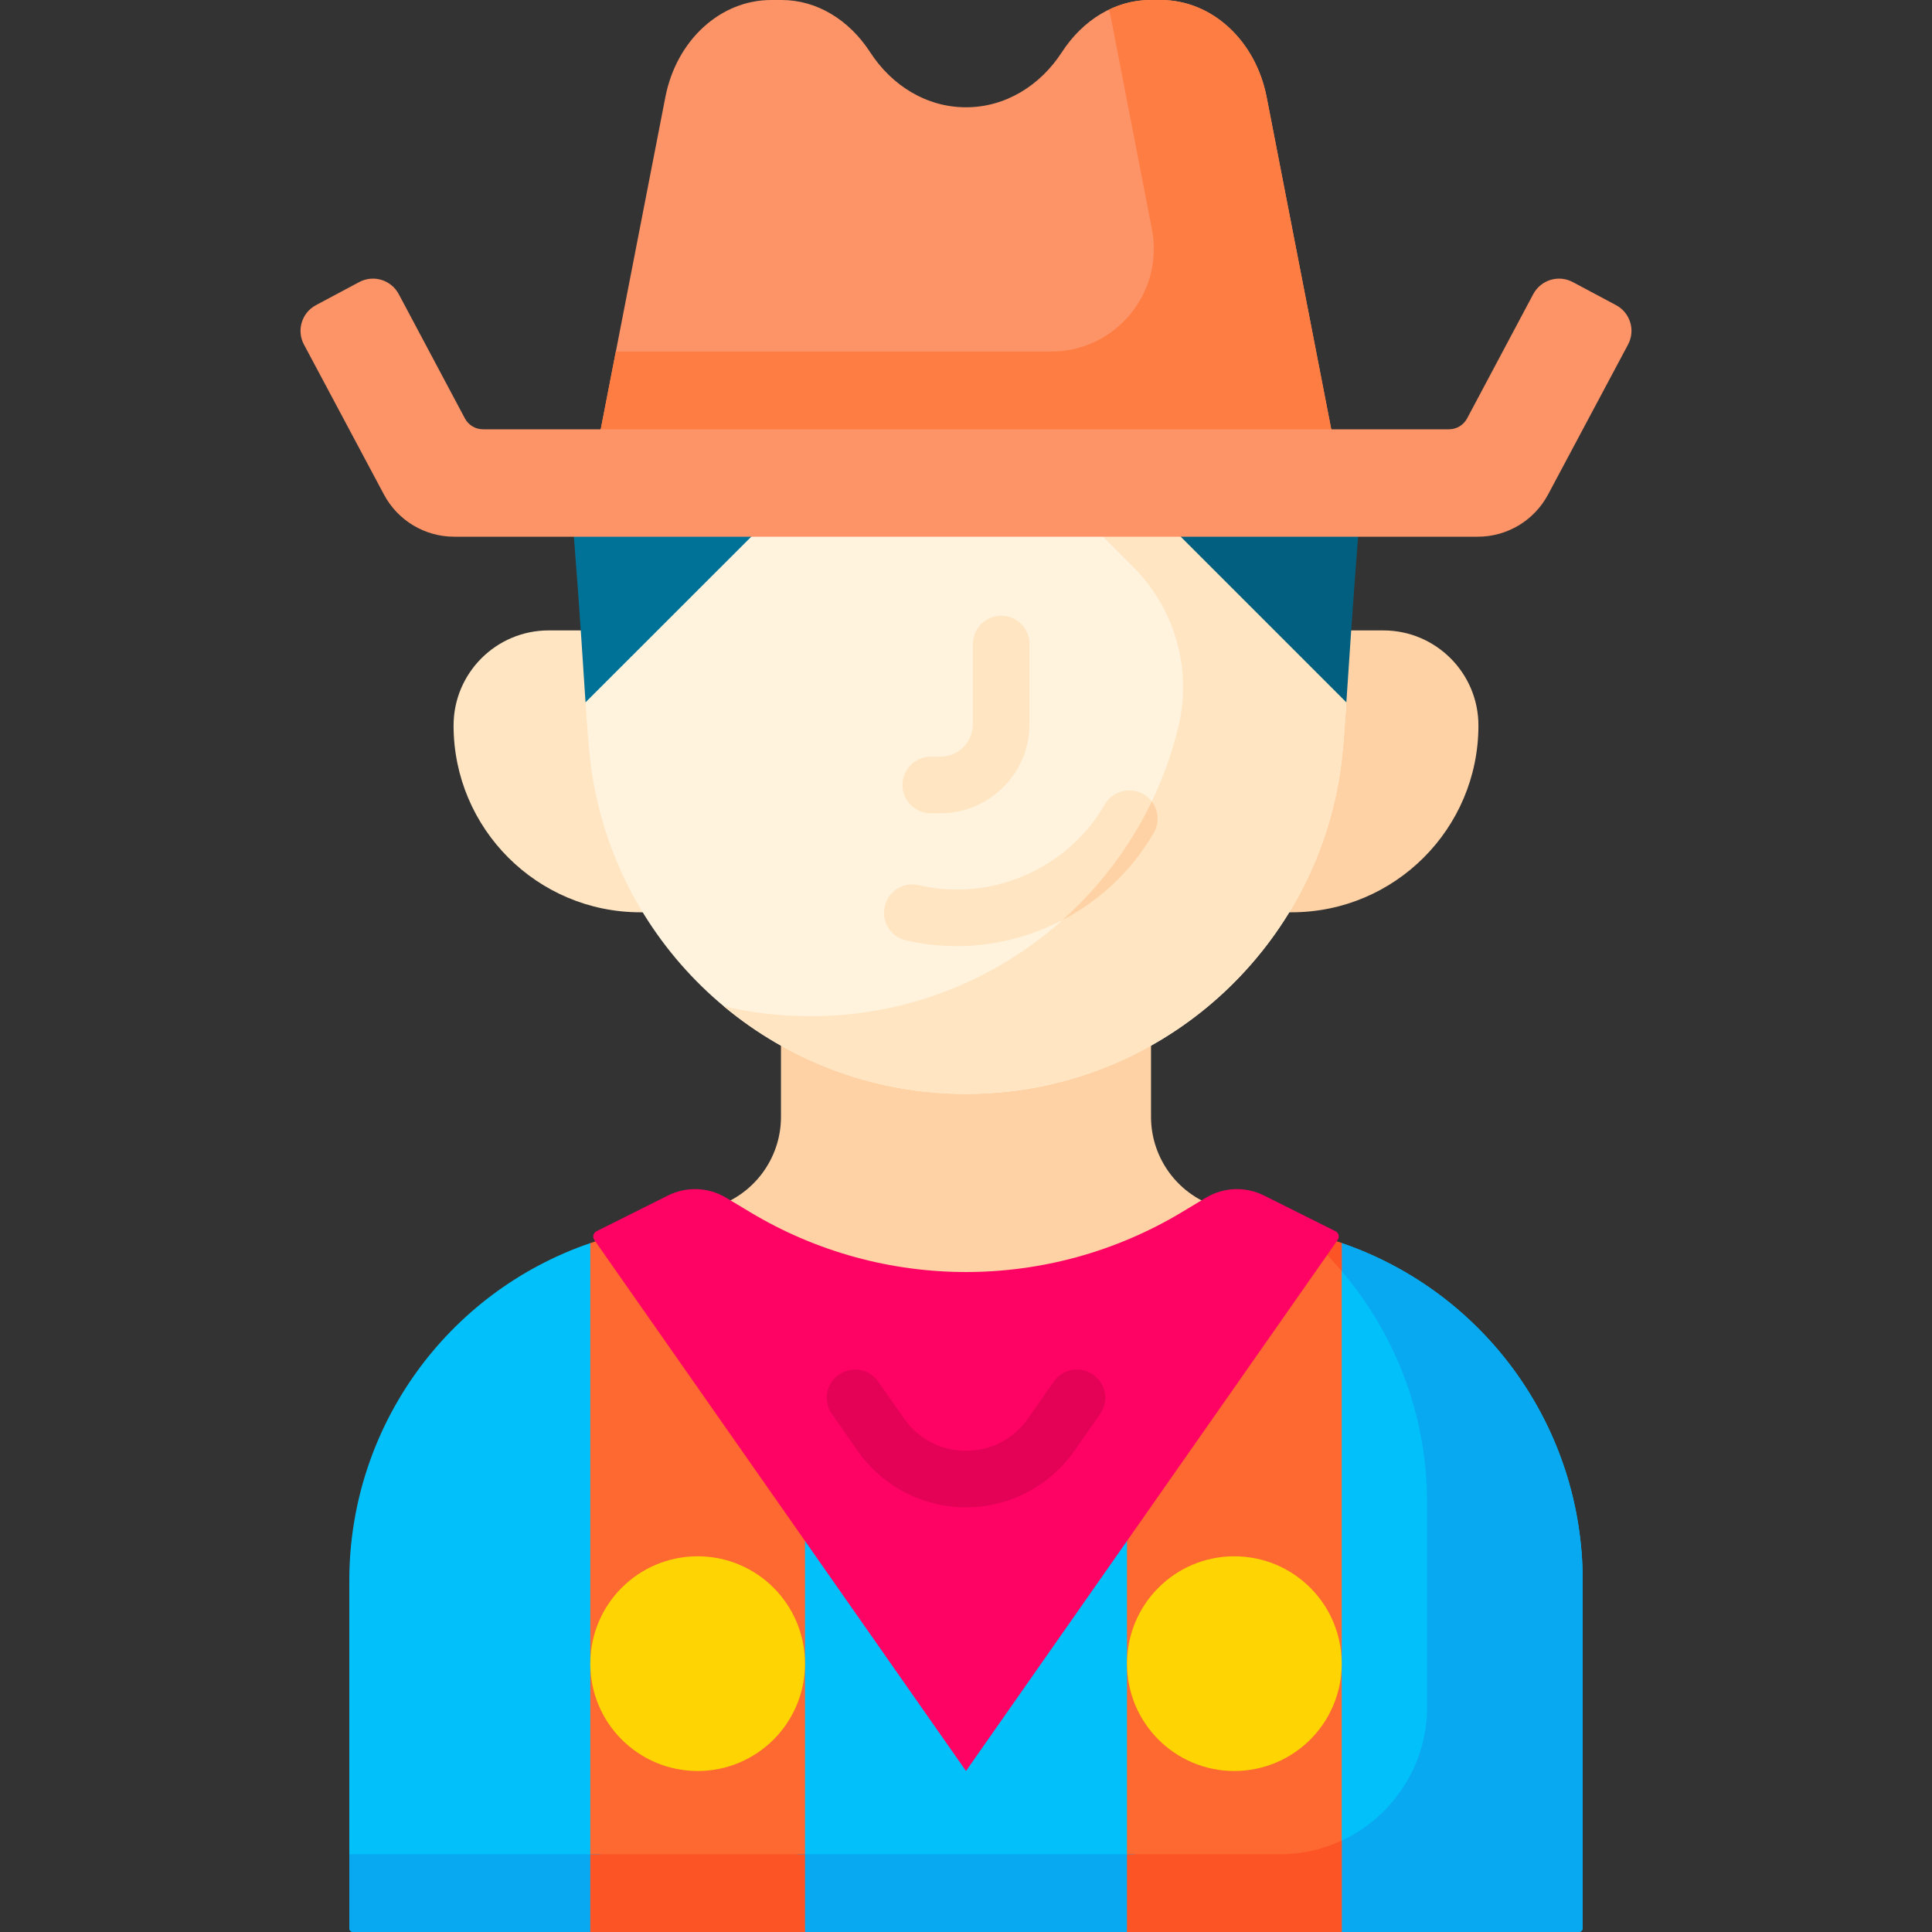 <?xml version="1.0" encoding="UTF-8"?>
<svg xmlns="http://www.w3.org/2000/svg" xmlns:xlink="http://www.w3.org/1999/xlink" width="60pt" height="60pt" viewBox="0 0 60 60" version="1.1">
<rect x="0" y="0" width="60" height="60" fill="#333333" stroke="none"/>
<g id="surface1">
<path style=" stroke:none;fill-rule:nonzero;fill:rgb(99.216%,58.039%,40.784%);fill-opacity:1;" d="M 36.051 0 L 35.723 0 C 34.633 0 33.629 0.617 32.98 1.617 C 32.305 2.66 31.223 3.332 30 3.332 C 28.777 3.332 27.695 2.66 27.02 1.617 C 26.371 0.617 25.367 0 24.277 0 L 23.949 0 C 22.371 0 21.008 1.25 20.664 3.012 L 18.332 15 L 41.668 15 L 39.336 3.012 C 38.992 1.25 37.629 0 36.051 0 Z M 36.051 0 "/>
<path style=" stroke:none;fill-rule:nonzero;fill:rgb(0.392%,75.294%,98.039%);fill-opacity:1;" d="M 10.848 49.086 L 10.848 59.879 C 10.848 59.945 10.902 60 10.969 60 L 18.332 60 L 20 46.668 L 18.332 38.605 C 13.875 40.133 10.848 44.332 10.848 49.086 Z M 10.848 49.086 "/>
<path style=" stroke:none;fill-rule:nonzero;fill:rgb(0.392%,75.294%,98.039%);fill-opacity:1;" d="M 49.152 49.086 C 49.152 44.332 46.125 40.133 41.668 38.605 L 40 48.332 L 41.668 60 L 49.031 60 C 49.098 60 49.152 59.945 49.152 59.879 Z M 49.152 49.086 "/>
<path style=" stroke:none;fill-rule:nonzero;fill:rgb(3.137%,66.275%,94.51%);fill-opacity:1;" d="M 41.668 38.605 L 41.543 39.332 C 43.289 41.309 44.32 43.895 44.32 46.672 L 44.32 53.004 C 44.32 54.992 43.055 56.684 41.285 57.32 L 41.668 60 L 49.031 60 C 49.098 60 49.152 59.945 49.152 59.879 L 49.152 49.086 C 49.152 44.332 46.125 40.133 41.668 38.605 Z M 41.668 38.605 "/>
<path style=" stroke:none;fill-rule:nonzero;fill:rgb(0.392%,75.294%,98.039%);fill-opacity:1;" d="M 30 45 L 23.332 43.332 L 25 60 L 35 60 L 36.668 43.332 Z M 30 45 "/>
<path style=" stroke:none;fill-rule:nonzero;fill:rgb(99.216%,41.176%,18.824%);fill-opacity:1;" d="M 18.887 38.43 C 18.699 38.484 18.516 38.543 18.332 38.605 L 18.332 60 L 25 60 L 25 43.031 Z M 18.887 38.43 "/>
<path style=" stroke:none;fill-rule:nonzero;fill:rgb(99.216%,41.176%,18.824%);fill-opacity:1;" d="M 41.113 38.43 L 35 43.031 L 35 60 L 41.668 60 L 41.668 38.605 C 41.484 38.543 41.301 38.484 41.113 38.43 Z M 41.113 38.43 "/>
<path style=" stroke:none;fill-rule:nonzero;fill:rgb(3.137%,66.275%,94.51%);fill-opacity:1;" d="M 10.848 57.586 L 10.848 59.879 C 10.848 59.945 10.902 60 10.969 60 L 18.332 60 L 18.637 57.586 Z M 10.848 57.586 "/>
<path style=" stroke:none;fill-rule:nonzero;fill:rgb(3.137%,66.275%,94.51%);fill-opacity:1;" d="M 24.758 57.586 L 25 60 L 35 60 L 35.242 57.586 Z M 24.758 57.586 "/>
<path style=" stroke:none;fill-rule:nonzero;fill:rgb(99.216%,32.941%,14.902%);fill-opacity:1;" d="M 18.332 57.586 L 25 57.586 L 25 60 L 18.332 60 Z M 18.332 57.586 "/>
<path style=" stroke:none;fill-rule:nonzero;fill:rgb(99.216%,32.941%,14.902%);fill-opacity:1;" d="M 41.668 39.473 L 41.668 38.605 C 41.484 38.543 41.301 38.484 41.113 38.43 L 40.859 38.621 C 41.145 38.895 41.414 39.176 41.668 39.473 Z M 41.668 39.473 "/>
<path style=" stroke:none;fill-rule:nonzero;fill:rgb(99.216%,32.941%,14.902%);fill-opacity:1;" d="M 39.742 57.586 L 35 57.586 L 35 60 L 41.668 60 L 41.668 57.16 C 41.082 57.434 40.43 57.586 39.742 57.586 Z M 39.742 57.586 "/>
<path style=" stroke:none;fill-rule:nonzero;fill:rgb(100%,89.804%,76.078%);fill-opacity:1;" d="M 19.441 19.578 L 17.039 19.578 C 15.41 19.578 14.086 20.902 14.086 22.531 C 14.086 25.734 16.684 28.332 19.887 28.332 L 20 28.332 Z M 19.441 19.578 "/>
<path style=" stroke:none;fill-rule:nonzero;fill:rgb(99.608%,82.353%,64.314%);fill-opacity:1;" d="M 42.961 19.578 L 40.559 19.578 L 40 28.332 L 40.113 28.332 C 43.316 28.332 45.914 25.734 45.914 22.531 C 45.914 20.902 44.59 19.578 42.961 19.578 Z M 42.961 19.578 "/>
<path style=" stroke:none;fill-rule:nonzero;fill:rgb(99.608%,82.353%,64.314%);fill-opacity:1;" d="M 37.875 37.504 C 36.613 37.145 35.746 35.992 35.746 34.684 L 35.746 31.289 C 34.105 32.41 32.125 33.066 30 33.066 C 27.875 33.066 25.895 32.41 24.254 31.289 L 24.254 34.684 C 24.254 35.992 23.387 37.145 22.125 37.504 L 30 41.668 Z M 37.875 37.504 "/>
<path style=" stroke:none;fill-rule:nonzero;fill:rgb(99.608%,1.176%,39.216%);fill-opacity:1;" d="M 18.457 38.508 L 30 55 L 41.543 38.508 C 41.609 38.418 41.574 38.289 41.477 38.238 L 39.25 37.125 C 38.68 36.84 38 36.867 37.453 37.195 L 36.691 37.652 C 32.574 40.121 27.426 40.121 23.309 37.652 L 22.547 37.195 C 22 36.867 21.32 36.84 20.75 37.125 L 18.523 38.238 C 18.426 38.289 18.391 38.418 18.457 38.508 Z M 18.457 38.508 "/>
<path style=" stroke:none;fill-rule:nonzero;fill:rgb(100%,95.294%,87.059%);fill-opacity:1;" d="M 25 15 L 21.668 16.668 L 18.184 21.812 C 18.293 23.438 18.352 24.07 18.582 25.008 C 19.84 30.188 24.504 33.973 30 33.973 C 35.496 33.973 40.16 30.188 41.418 25.004 C 41.645 24.07 41.707 23.426 41.812 21.812 L 38.332 16.668 L 35 15 Z M 25 15 "/>
<path style=" stroke:none;fill-rule:nonzero;fill:rgb(0.392%,44.706%,59.216%);fill-opacity:1;" d="M 17.785 15 C 17.762 15.473 17.77 15.949 17.805 16.43 C 18.008 19.027 18.109 20.668 18.184 21.812 L 25 15 Z M 17.785 15 "/>
<path style=" stroke:none;fill-rule:nonzero;fill:rgb(100%,89.804%,76.078%);fill-opacity:1;" d="M 38.332 16.668 L 35 15 L 32.586 15 L 35.188 17.602 C 36.484 18.898 37.027 20.777 36.598 22.562 C 36.594 22.574 36.59 22.582 36.59 22.59 C 35.332 27.77 30.668 31.559 25.172 31.559 C 24.242 31.559 23.34 31.453 22.473 31.246 C 24.516 32.953 27.145 33.973 30 33.973 C 35.496 33.973 40.16 30.188 41.418 25.004 C 41.645 24.07 41.707 23.426 41.812 21.812 Z M 38.332 16.668 "/>
<path style=" stroke:none;fill-rule:nonzero;fill:rgb(0.784%,37.255%,50.196%);fill-opacity:1;" d="M 42.215 15 L 35 15 L 41.812 21.812 C 41.891 20.664 41.992 19.023 42.195 16.434 C 42.23 15.949 42.234 15.473 42.215 15 Z M 42.215 15 "/>
<path style=" stroke:none;fill-rule:nonzero;fill:rgb(99.608%,83.137%,0.784%);fill-opacity:1;" d="M 41.668 51.668 C 41.668 53.508 40.176 55 38.332 55 C 36.492 55 35 53.508 35 51.668 C 35 49.824 36.492 48.332 38.332 48.332 C 40.176 48.332 41.668 49.824 41.668 51.668 Z M 41.668 51.668 "/>
<path style=" stroke:none;fill-rule:nonzero;fill:rgb(99.608%,83.137%,0.784%);fill-opacity:1;" d="M 25 51.668 C 25 53.508 23.508 55 21.668 55 C 19.824 55 18.332 53.508 18.332 51.668 C 18.332 49.824 19.824 48.332 21.668 48.332 C 23.508 48.332 25 49.824 25 51.668 Z M 25 51.668 "/>
<path style=" stroke:none;fill-rule:nonzero;fill:rgb(99.608%,49.02%,26.275%);fill-opacity:1;" d="M 39.336 3.012 C 38.992 1.25 37.629 0 36.051 0 L 35.723 0 C 35.273 0 34.84 0.105 34.438 0.301 C 34.465 0.395 34.488 0.496 34.508 0.594 L 35.773 7.117 C 36.156 9.09 34.648 10.918 32.641 10.918 L 19.125 10.918 L 18.332 15 L 41.668 15 Z M 39.336 3.012 "/>
<path style=" stroke:none;fill-rule:nonzero;fill:rgb(99.216%,58.039%,40.784%);fill-opacity:1;" d="M 50.188 9.477 L 48.848 8.762 C 48.402 8.523 47.855 8.691 47.617 9.133 L 45.559 13 C 45.449 13.203 45.234 13.332 45 13.332 L 15 13.332 C 14.766 13.332 14.551 13.203 14.441 13 L 12.383 9.133 C 12.145 8.691 11.598 8.523 11.152 8.762 L 9.812 9.477 C 9.371 9.711 9.203 10.262 9.441 10.703 L 11.922 15.355 C 12.352 16.164 13.191 16.668 14.105 16.668 L 45.895 16.668 C 46.809 16.668 47.648 16.164 48.078 15.355 L 50.559 10.703 C 50.797 10.262 50.629 9.711 50.188 9.477 Z M 50.188 9.477 "/>
<path style=" stroke:none;fill-rule:nonzero;fill:rgb(100%,89.804%,76.078%);fill-opacity:1;" d="M 29.199 25.258 L 28.906 25.258 C 28.422 25.258 28.027 24.863 28.027 24.379 C 28.027 23.891 28.422 23.5 28.906 23.5 L 29.199 23.5 C 29.762 23.5 30.215 23.043 30.215 22.484 L 30.215 20 C 30.215 19.516 30.609 19.121 31.094 19.121 C 31.578 19.121 31.973 19.516 31.973 20 L 31.973 22.484 C 31.973 24.012 30.73 25.258 29.199 25.258 Z M 35.832 25.863 C 36.074 25.445 35.93 24.906 35.512 24.664 C 35.09 24.422 34.551 24.566 34.309 24.984 C 33.156 26.988 30.777 28.016 28.531 27.488 C 28.059 27.379 27.586 27.672 27.477 28.145 C 27.363 28.617 27.656 29.09 28.129 29.203 C 28.656 29.324 29.184 29.383 29.711 29.383 C 32.184 29.383 34.562 28.066 35.832 25.863 Z M 35.832 25.863 "/>
<path style=" stroke:none;fill-rule:nonzero;fill:rgb(99.608%,82.353%,64.314%);fill-opacity:1;" d="M 35.832 25.863 C 36.016 25.547 35.977 25.164 35.77 24.891 C 35.094 26.297 34.148 27.547 33 28.57 C 34.156 27.965 35.152 27.039 35.832 25.863 Z M 35.832 25.863 "/>
<path style=" stroke:none;fill-rule:nonzero;fill:rgb(89.02%,0.784%,33.725%);fill-opacity:1;" d="M 30 46.812 C 28.66 46.812 27.406 46.156 26.637 45.062 L 25.836 43.914 C 25.555 43.516 25.652 42.969 26.051 42.691 C 26.449 42.414 26.996 42.508 27.273 42.906 L 28.078 44.055 C 28.523 44.688 29.223 45.055 30 45.055 C 30.777 45.055 31.477 44.688 31.922 44.055 L 32.727 42.906 C 33.004 42.508 33.551 42.414 33.949 42.691 C 34.348 42.969 34.445 43.516 34.164 43.914 L 33.363 45.062 C 32.594 46.156 31.34 46.812 30 46.812 Z M 30 46.812 "/>
</g>
</svg>
